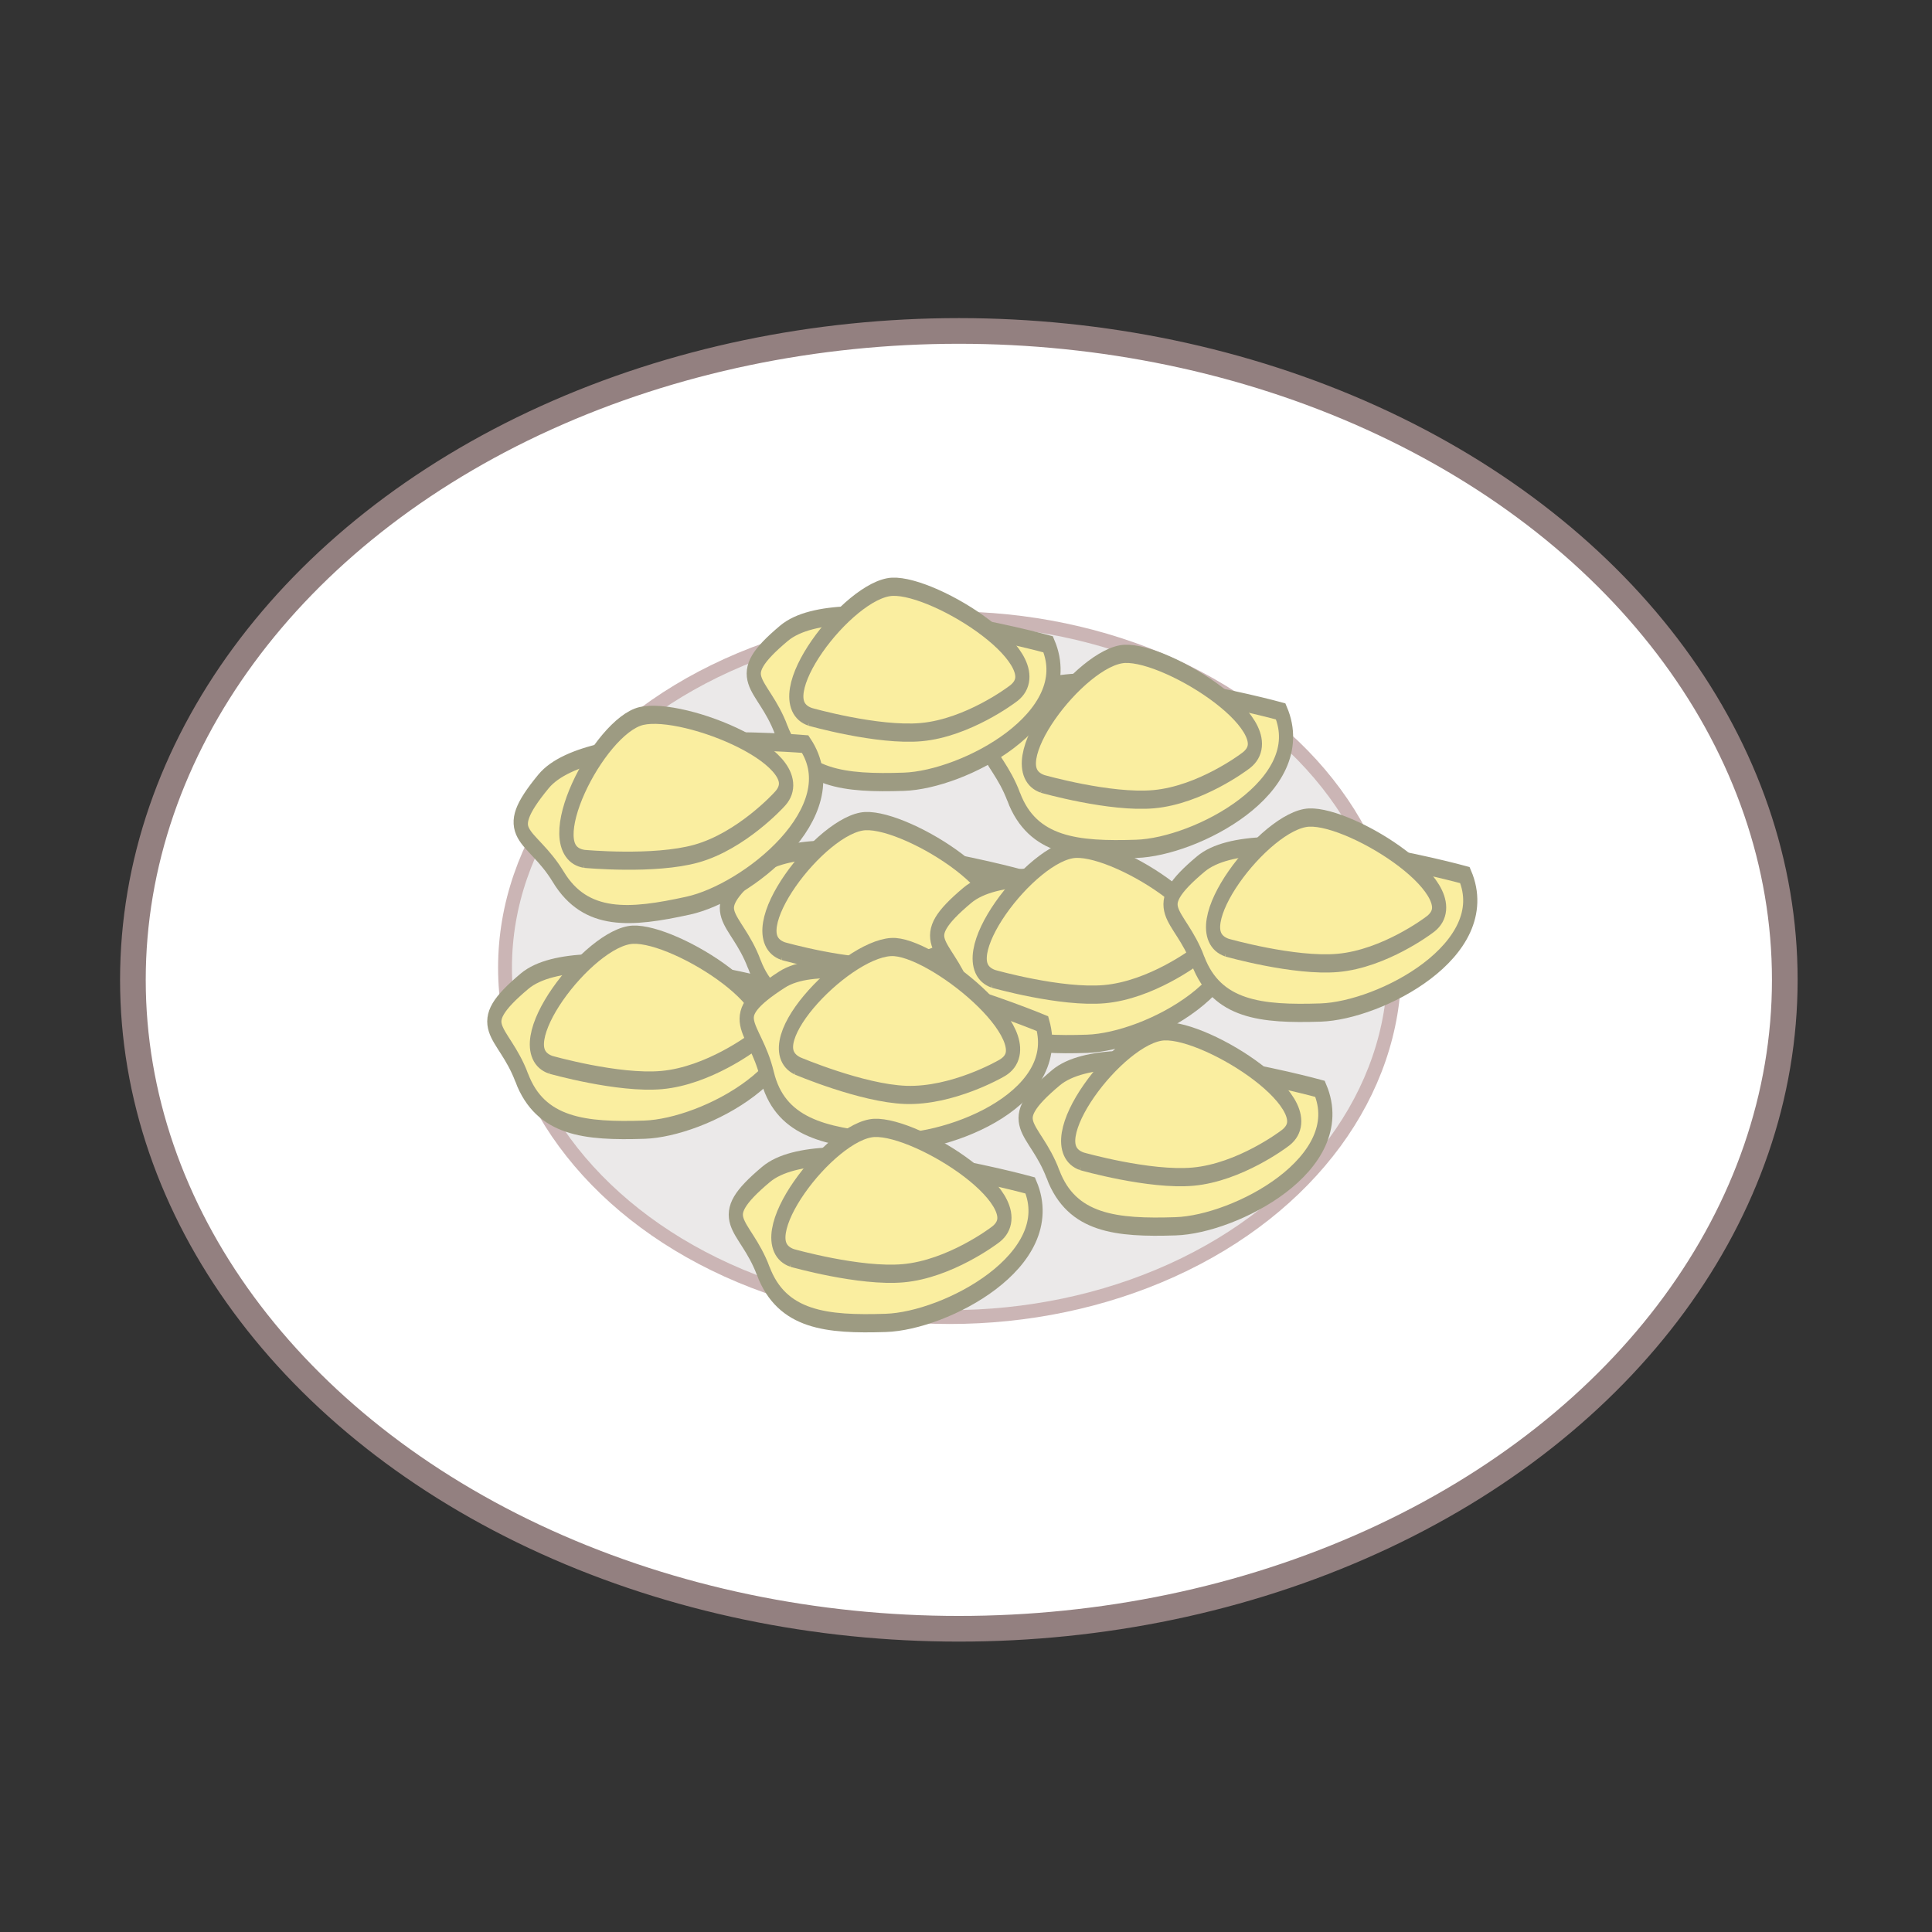 <?xml version="1.0" encoding="UTF-8" standalone="no"?>
<!-- Created with Inkscape (http://www.inkscape.org/) -->

<svg
   xmlns:dc="http://purl.org/dc/elements/1.1/"
   xmlns:cc="http://creativecommons.org/ns#"
   xmlns:rdf="http://www.w3.org/1999/02/22-rdf-syntax-ns#"
   xmlns:svg="http://www.w3.org/2000/svg"
   xmlns="http://www.w3.org/2000/svg"
   xmlns:xlink="http://www.w3.org/1999/xlink"
   xmlns:sodipodi="http://sodipodi.sourceforge.net/DTD/sodipodi-0.dtd"
   xmlns:inkscape="http://www.inkscape.org/namespaces/inkscape"
   width="80"
   height="80"
   viewBox="0 0 80 80"
   id="svg4293"
   version="1.1"
   inkscape:version="0.91 r13725"
   sodipodi:docname="dish1.svg">
  <rect x="0" y="0" width="80" height="80" fill="#333333" stroke="none"/>
  <defs
     id="defs4295">
    <linearGradient
       inkscape:collect="always"
       xlink:href="#linearGradient6888"
       id="linearGradient6942"
       gradientUnits="userSpaceOnUse"
       gradientTransform="matrix(1,0,0,1,153.142,91.904)"
       x1="69.947"
       y1="88.307"
       x2="70.821"
       y2="73.369" />
    <linearGradient
       inkscape:collect="always"
       id="linearGradient6888">
      <stop
         style="stop-color:#e8dddd;stop-opacity:1"
         offset="0"
         id="stop6890" />
      <stop
         style="stop-color:#ffffff;stop-opacity:1"
         offset="1"
         id="stop6892" />
    </linearGradient>
  </defs>
  <sodipodi:namedview
     id="base"
     pagecolor="#ffffff"
     bordercolor="#666666"
     borderopacity="1.0"
     inkscape:pageopacity="0.0"
     inkscape:pageshadow="2"
     inkscape:zoom="1.979899"
     inkscape:cx="-3.1823491"
     inkscape:cy="23.188192"
     inkscape:document-units="px"
     inkscape:current-layer="layer1"
     showgrid="false"
     units="px"
     inkscape:window-width="1366"
     inkscape:window-height="712"
     inkscape:window-x="0"
     inkscape:window-y="27"
     inkscape:window-maximized="1" />
  <g
     inkscape:label="Layer 1"
     inkscape:groupmode="layer"
     id="layer1"
     transform="translate(0,-972.362)">
    <g
       id="g6905-4"
       transform="matrix(3.543,0,0,3.543,-297.108,758.69)">
      <g
         id="g6902-4">
        <ellipse
           style="fill:url(#linearGradient6942);fill-opacity:1;stroke:#938080;stroke-width:0.3;stroke-miterlimit:4;stroke-dasharray:none;stroke-opacity:1"
           id="path5637-7"
           cx="95.064"
           cy="71.76"
           rx="9.653"
           ry="7.584" />
      </g>
      <ellipse
         ry="4.083"
         rx="5.197"
         cy="71.618"
         cx="94.957"
         id="path5637-1-6"
         style="fill:#ebe9e9;fill-opacity:1;stroke:#cbb5b5;stroke-width:0.162;stroke-miterlimit:4;stroke-dasharray:none;stroke-opacity:1" />
    </g>
    <g
       id="g6124"
       transform="matrix(2.08,0,0,2.677,-232.404,685.829)">
      <path
         sodipodi:nodetypes="zzszz"
         inkscape:connector-curvature="0"
         id="path6122"
         d="m 126.749,121.948 c 0.373,0.766 1.259,0.834 2.442,0.804 1.183,-0.03 3.503,-0.97 2.873,-2.126 0,0 -4.155,-0.89 -5.257,-0.172 -1.102,0.718 -0.43,0.728 -0.058,1.494 z"
         style="fill:#faeea0;fill-opacity:1;fill-rule:evenodd;stroke:#9d9b82;stroke-width:0.282px;stroke-linecap:butt;stroke-linejoin:miter;stroke-opacity:1" />
      <path
         sodipodi:nodetypes="szsss"
         inkscape:connector-curvature="0"
         id="path6120"
         d="m 127.323,121.747 c -0.936,-0.258 0.769,-1.979 1.637,-2.011 0.868,-0.032 3.311,1.173 2.384,1.666 0,0 -0.878,0.517 -1.807,0.582 -0.87,0.061 -2.215,-0.237 -2.215,-0.237 z"
         style="fill:#faeea0;fill-opacity:1;fill-rule:evenodd;stroke:#9d9b82;stroke-width:0.282px;stroke-linecap:butt;stroke-linejoin:miter;stroke-opacity:1" />
    </g>
    <g
       id="g6124-9"
       transform="matrix(2.08,0,0,2.677,-242.034,690.533)">
      <path
         sodipodi:nodetypes="zzszz"
         inkscape:connector-curvature="0"
         id="path6122-7"
         d="m 126.749,121.948 c 0.373,0.766 1.259,0.834 2.442,0.804 1.183,-0.03 3.503,-0.97 2.873,-2.126 0,0 -4.155,-0.89 -5.257,-0.172 -1.102,0.718 -0.43,0.728 -0.058,1.494 z"
         style="fill:#faeea0;fill-opacity:1;fill-rule:evenodd;stroke:#9d9b82;stroke-width:0.282px;stroke-linecap:butt;stroke-linejoin:miter;stroke-opacity:1" />
      <path
         sodipodi:nodetypes="szsss"
         inkscape:connector-curvature="0"
         id="path6120-7"
         d="m 127.323,121.747 c -0.936,-0.258 0.769,-1.979 1.637,-2.011 0.868,-0.032 3.311,1.173 2.384,1.666 0,0 -0.878,0.517 -1.807,0.582 -0.87,0.061 -2.215,-0.237 -2.215,-0.237 z"
         style="fill:#faeea0;fill-opacity:1;fill-rule:evenodd;stroke:#9d9b82;stroke-width:0.282px;stroke-linecap:butt;stroke-linejoin:miter;stroke-opacity:1" />
    </g>
    <g
       id="g6124-6"
       transform="matrix(2.08,0,0,2.677,-221.662,678.904)">
      <path
         sodipodi:nodetypes="zzszz"
         inkscape:connector-curvature="0"
         id="path6122-73"
         d="m 126.749,121.948 c 0.373,0.766 1.259,0.834 2.442,0.804 1.183,-0.03 3.503,-0.97 2.873,-2.126 0,0 -4.155,-0.89 -5.257,-0.172 -1.102,0.718 -0.43,0.728 -0.058,1.494 z"
         style="fill:#faeea0;fill-opacity:1;fill-rule:evenodd;stroke:#9d9b82;stroke-width:0.282px;stroke-linecap:butt;stroke-linejoin:miter;stroke-opacity:1" />
      <path
         sodipodi:nodetypes="szsss"
         inkscape:connector-curvature="0"
         id="path6120-6"
         d="m 127.323,121.747 c -0.936,-0.258 0.769,-1.979 1.637,-2.011 0.868,-0.032 3.311,1.173 2.384,1.666 0,0 -0.878,0.517 -1.807,0.582 -0.87,0.061 -2.215,-0.237 -2.215,-0.237 z"
         style="fill:#faeea0;fill-opacity:1;fill-rule:evenodd;stroke:#9d9b82;stroke-width:0.282px;stroke-linecap:butt;stroke-linejoin:miter;stroke-opacity:1" />
    </g>
    <g
       id="g6124-5"
       transform="matrix(2.08,0,0,2.677,-223.698,686.976)">
      <path
         sodipodi:nodetypes="zzszz"
         inkscape:connector-curvature="0"
         id="path6122-6"
         d="m 126.749,121.948 c 0.373,0.766 1.259,0.834 2.442,0.804 1.183,-0.03 3.503,-0.97 2.873,-2.126 0,0 -4.155,-0.89 -5.257,-0.172 -1.102,0.718 -0.43,0.728 -0.058,1.494 z"
         style="fill:#faeea0;fill-opacity:1;fill-rule:evenodd;stroke:#9d9b82;stroke-width:0.282px;stroke-linecap:butt;stroke-linejoin:miter;stroke-opacity:1" />
      <path
         sodipodi:nodetypes="szsss"
         inkscape:connector-curvature="0"
         id="path6120-3"
         d="m 127.323,121.747 c -0.936,-0.258 0.769,-1.979 1.637,-2.011 0.868,-0.032 3.311,1.173 2.384,1.666 0,0 -0.878,0.517 -1.807,0.582 -0.87,0.061 -2.215,-0.237 -2.215,-0.237 z"
         style="fill:#faeea0;fill-opacity:1;fill-rule:evenodd;stroke:#9d9b82;stroke-width:0.282px;stroke-linecap:butt;stroke-linejoin:miter;stroke-opacity:1" />
    </g>
    <g
       id="g6124-94"
       transform="matrix(2.063,0.26,-0.335,2.656,-188.87,660.03)">
      <path
         sodipodi:nodetypes="zzszz"
         inkscape:connector-curvature="0"
         id="path6122-8"
         d="m 126.749,121.948 c 0.373,0.766 1.259,0.834 2.442,0.804 1.183,-0.03 3.503,-0.97 2.873,-2.126 0,0 -4.155,-0.89 -5.257,-0.172 -1.102,0.718 -0.43,0.728 -0.058,1.494 z"
         style="fill:#faeea0;fill-opacity:1;fill-rule:evenodd;stroke:#9d9b82;stroke-width:0.282px;stroke-linecap:butt;stroke-linejoin:miter;stroke-opacity:1" />
      <path
         sodipodi:nodetypes="szsss"
         inkscape:connector-curvature="0"
         id="path6120-1"
         d="m 127.323,121.747 c -0.936,-0.258 0.769,-1.979 1.637,-2.011 0.868,-0.032 3.311,1.173 2.384,1.666 0,0 -0.878,0.517 -1.807,0.582 -0.87,0.061 -2.215,-0.237 -2.215,-0.237 z"
         style="fill:#faeea0;fill-opacity:1;fill-rule:evenodd;stroke:#9d9b82;stroke-width:0.282px;stroke-linecap:butt;stroke-linejoin:miter;stroke-opacity:1" />
    </g>
    <g
       id="g6124-2"
       transform="matrix(2.08,0,0,2.677,-214.034,685.682)">
      <path
         sodipodi:nodetypes="zzszz"
         inkscape:connector-curvature="0"
         id="path6122-9"
         d="m 126.749,121.948 c 0.373,0.766 1.259,0.834 2.442,0.804 1.183,-0.03 3.503,-0.97 2.873,-2.126 0,0 -4.155,-0.89 -5.257,-0.172 -1.102,0.718 -0.43,0.728 -0.058,1.494 z"
         style="fill:#faeea0;fill-opacity:1;fill-rule:evenodd;stroke:#9d9b82;stroke-width:0.282px;stroke-linecap:butt;stroke-linejoin:miter;stroke-opacity:1" />
      <path
         sodipodi:nodetypes="szsss"
         inkscape:connector-curvature="0"
         id="path6120-39"
         d="m 127.323,121.747 c -0.936,-0.258 0.769,-1.979 1.637,-2.011 0.868,-0.032 3.311,1.173 2.384,1.666 0,0 -0.878,0.517 -1.807,0.582 -0.87,0.061 -2.215,-0.237 -2.215,-0.237 z"
         style="fill:#faeea0;fill-opacity:1;fill-rule:evenodd;stroke:#9d9b82;stroke-width:0.282px;stroke-linecap:butt;stroke-linejoin:miter;stroke-opacity:1" />
    </g>
    <g
       id="g6124-0"
       transform="matrix(2.08,0,0,2.677,-231.291,676.126)">
      <path
         sodipodi:nodetypes="zzszz"
         inkscape:connector-curvature="0"
         id="path6122-88"
         d="m 126.749,121.948 c 0.373,0.766 1.259,0.834 2.442,0.804 1.183,-0.03 3.503,-0.97 2.873,-2.126 0,0 -4.155,-0.89 -5.257,-0.172 -1.102,0.718 -0.43,0.728 -0.058,1.494 z"
         style="fill:#faeea0;fill-opacity:1;fill-rule:evenodd;stroke:#9d9b82;stroke-width:0.282px;stroke-linecap:butt;stroke-linejoin:miter;stroke-opacity:1" />
      <path
         sodipodi:nodetypes="szsss"
         inkscape:connector-curvature="0"
         id="path6120-5"
         d="m 127.323,121.747 c -0.936,-0.258 0.769,-1.979 1.637,-2.011 0.868,-0.032 3.311,1.173 2.384,1.666 0,0 -0.878,0.517 -1.807,0.582 -0.87,0.061 -2.215,-0.237 -2.215,-0.237 z"
         style="fill:#faeea0;fill-opacity:1;fill-rule:evenodd;stroke:#9d9b82;stroke-width:0.282px;stroke-linecap:butt;stroke-linejoin:miter;stroke-opacity:1" />
    </g>
    <g
       id="g6124-09"
       transform="matrix(2.045,-0.38,0.489,2.632,-295.716,735.87)">
      <path
         sodipodi:nodetypes="zzszz"
         inkscape:connector-curvature="0"
         id="path6122-63"
         d="m 126.749,121.948 c 0.373,0.766 1.259,0.834 2.442,0.804 1.183,-0.03 3.503,-0.97 2.873,-2.126 0,0 -4.155,-0.89 -5.257,-0.172 -1.102,0.718 -0.43,0.728 -0.058,1.494 z"
         style="fill:#faeea0;fill-opacity:1;fill-rule:evenodd;stroke:#9d9b82;stroke-width:0.282px;stroke-linecap:butt;stroke-linejoin:miter;stroke-opacity:1" />
      <path
         sodipodi:nodetypes="szsss"
         inkscape:connector-curvature="0"
         id="path6120-8"
         d="m 127.323,121.747 c -0.936,-0.258 0.769,-1.979 1.637,-2.011 0.868,-0.032 3.311,1.173 2.384,1.666 0,0 -0.878,0.517 -1.807,0.582 -0.87,0.061 -2.215,-0.237 -2.215,-0.237 z"
         style="fill:#faeea0;fill-opacity:1;fill-rule:evenodd;stroke:#9d9b82;stroke-width:0.282px;stroke-linecap:butt;stroke-linejoin:miter;stroke-opacity:1" />
    </g>
    <g
       id="g6124-56"
       transform="matrix(2.08,0,0,2.677,-232.034,698.533)">
      <path
         sodipodi:nodetypes="zzszz"
         inkscape:connector-curvature="0"
         id="path6122-1"
         d="m 126.749,121.948 c 0.373,0.766 1.259,0.834 2.442,0.804 1.183,-0.03 3.503,-0.97 2.873,-2.126 0,0 -4.155,-0.89 -5.257,-0.172 -1.102,0.718 -0.43,0.728 -0.058,1.494 z"
         style="fill:#faeea0;fill-opacity:1;fill-rule:evenodd;stroke:#9d9b82;stroke-width:0.282px;stroke-linecap:butt;stroke-linejoin:miter;stroke-opacity:1" />
      <path
         sodipodi:nodetypes="szsss"
         inkscape:connector-curvature="0"
         id="path6120-15"
         d="m 127.323,121.747 c -0.936,-0.258 0.769,-1.979 1.637,-2.011 0.868,-0.032 3.311,1.173 2.384,1.666 0,0 -0.878,0.517 -1.807,0.582 -0.87,0.061 -2.215,-0.237 -2.215,-0.237 z"
         style="fill:#faeea0;fill-opacity:1;fill-rule:evenodd;stroke:#9d9b82;stroke-width:0.282px;stroke-linecap:butt;stroke-linejoin:miter;stroke-opacity:1" />
    </g>
    <g
       id="g6124-98"
       transform="matrix(2.08,0,0,2.677,-220.034,694.533)">
      <path
         sodipodi:nodetypes="zzszz"
         inkscape:connector-curvature="0"
         id="path6122-4"
         d="m 126.749,121.948 c 0.373,0.766 1.259,0.834 2.442,0.804 1.183,-0.03 3.503,-0.97 2.873,-2.126 0,0 -4.155,-0.89 -5.257,-0.172 -1.102,0.718 -0.43,0.728 -0.058,1.494 z"
         style="fill:#faeea0;fill-opacity:1;fill-rule:evenodd;stroke:#9d9b82;stroke-width:0.282px;stroke-linecap:butt;stroke-linejoin:miter;stroke-opacity:1" />
      <path
         sodipodi:nodetypes="szsss"
         inkscape:connector-curvature="0"
         id="path6120-81"
         d="m 127.323,121.747 c -0.936,-0.258 0.769,-1.979 1.637,-2.011 0.868,-0.032 3.311,1.173 2.384,1.666 0,0 -0.878,0.517 -1.807,0.582 -0.87,0.061 -2.215,-0.237 -2.215,-0.237 z"
         style="fill:#faeea0;fill-opacity:1;fill-rule:evenodd;stroke:#9d9b82;stroke-width:0.282px;stroke-linecap:butt;stroke-linejoin:miter;stroke-opacity:1" />
    </g>
  </g>
</svg>
